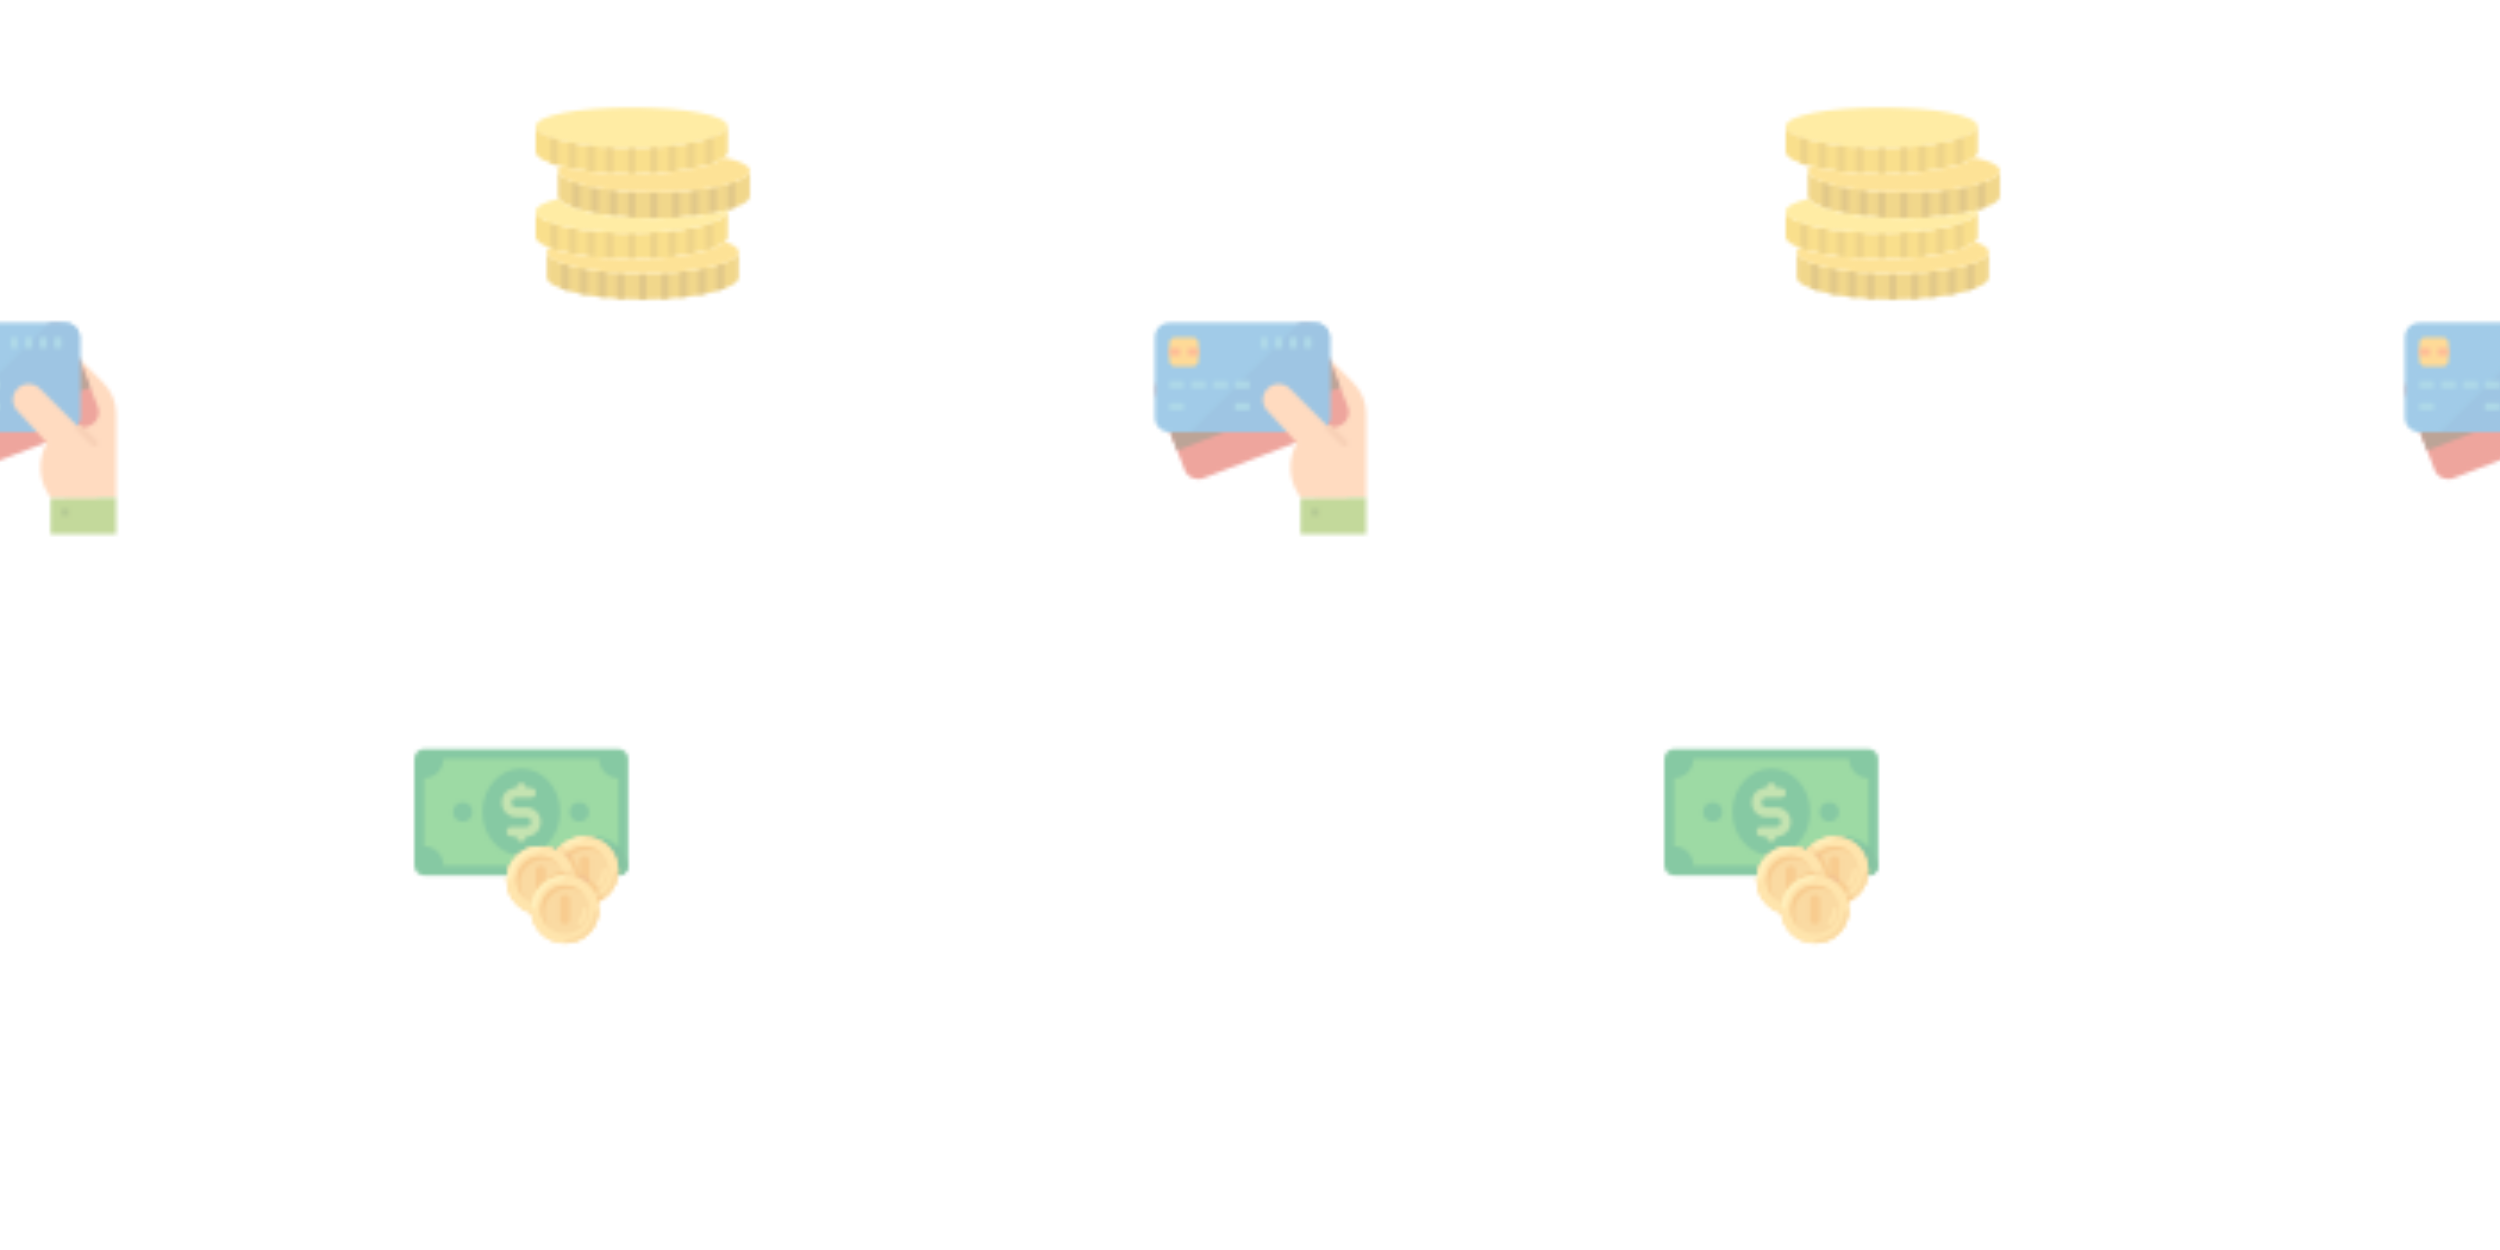 <svg x="0" y="0" width="700" height="350" viewBox="0 0 700 350" xmlns="http://www.w3.org/2000/svg" xmlns:xlink="http://www.w3.org/1999/xlink" xmlns:fi="http://pattern.flaticon.com/"><rect x="0px" y="0px" width="100%" height="100%" opacity="0" fill="#ffffff"/><defs><g transform="matrix(1.034 0 0 1.034 150 27)" id="L1_1"><path d="M29,48c-14.359,0-26-2.962-26-6v6.996C3.008,52.032,14.645,55,29,55   s25.992-2.968,26-6.004V42C55,45.038,43.359,48,29,48" id="XMLID_148_" fill="#e4af18"/><path d="M26,37c-14.359,0-26-2.962-26-6v6.996C0.008,41.032,11.645,44,26,44   s25.992-2.968,26-6.004V31C52,34.038,40.359,37,26,37" id="XMLID_147_" fill="#f4bf1a"/><path d="M32,26c-14.359,0-26-2.962-26-6v6.996C6.008,30.032,17.645,33,32,33   s25.992-2.968,26-6.004V20C58,23.038,46.359,26,32,26" id="XMLID_146_" fill="#e4af18"/><path d="M52,8.13C52,11.167,40.359,14,26,14C11.641,14,0,11.167,0,8.13   C0,5.092,11.641,3,26,3C40.359,3,52,5.092,52,8.13" id="XMLID_145_" fill="#ffd949"/><path d="M26,14C11.641,14,0,11.038,0,8v6.996C0.008,18.032,11.645,21,26,21   s25.992-2.968,26-6.004V8C52,11.038,40.359,14,26,14" id="XMLID_144_" fill="#f4bf1a"/><path d="M4,11.074v6.995c0.608,0.224,1.274,0.44,2,0.646v-6.996   C5.274,11.513,4.608,11.297,4,11.074" id="XMLID_143_" fill="#dca815"/><path d="M46,11.719v6.996c0.726-0.206,1.392-0.422,2-0.646v-6.995   C47.392,11.298,46.726,11.513,46,11.719" id="XMLID_142_" fill="#dca815"/><path d="M9,12.445v6.997c0.64,0.133,1.307,0.259,2,0.378v-6.997   C10.307,12.704,9.64,12.578,9,12.445" id="XMLID_141_" fill="#dca815"/><path d="M41,12.823v6.998c0.693-0.12,1.36-0.246,2-0.379v-6.997   C42.36,12.578,41.693,12.704,41,12.823" id="XMLID_140_" fill="#dca815"/><path d="M14,13.269v6.998c0.652,0.084,1.317,0.162,2,0.232v-6.998   C15.317,13.431,14.652,13.352,14,13.269" id="XMLID_139_" fill="#dca815"/><path d="M36,13.502V20.5c0.683-0.071,1.348-0.149,2-0.232v-6.999   C37.348,13.354,36.683,13.432,36,13.502" id="XMLID_138_" fill="#dca815"/><path d="M19,13.759v6.999c0.657,0.046,1.323,0.087,2,0.12v-7   C20.323,13.845,19.657,13.805,19,13.759" id="XMLID_137_" fill="#dca815"/><path d="M31,13.878v7c0.677-0.033,1.343-0.074,2-0.12v-6.999   C32.343,13.805,31.677,13.845,31,13.878" id="XMLID_136_" fill="#dca815"/><path d="M26,14c-0.335,0-0.668-0.003-1-0.006v7C25.332,20.997,25.665,21,26,21   s0.668-0.003,1-0.006v-7C26.668,13.997,26.335,14,26,14" id="XMLID_135_" fill="#dca815"/><path d="M10,23.074v6.995c0.608,0.224,1.274,0.44,2,0.646v-6.996   C11.274,23.513,10.608,23.297,10,23.074" id="XMLID_134_" fill="#c49214"/><path d="M52,23.719v6.996c0.726-0.206,1.392-0.422,2-0.646v-6.995   C53.392,23.298,52.726,23.513,52,23.719" id="XMLID_133_" fill="#c49214"/><path d="M15,24.445v6.997c0.64,0.133,1.307,0.259,2,0.378v-6.997   C16.307,24.704,15.64,24.578,15,24.445" id="XMLID_132_" fill="#c49214"/><path d="M47,24.823v6.998c0.693-0.12,1.36-0.246,2-0.379v-6.997   C48.36,24.578,47.693,24.704,47,24.823" id="XMLID_131_" fill="#c49214"/><path d="M20,25.27v6.998c0.652,0.084,1.317,0.162,2,0.232v-6.998   C21.317,25.431,20.652,25.353,20,25.27" id="XMLID_130_" fill="#c49214"/><path d="M42,25.501V32.5c0.683-0.071,1.348-0.149,2-0.232V25.27   C43.348,25.354,42.683,25.432,42,25.501" id="XMLID_129_" fill="#c49214"/><path d="M25,25.759v6.999c0.657,0.046,1.323,0.087,2,0.12v-7   C26.323,25.845,25.657,25.805,25,25.759" id="XMLID_128_" fill="#c49214"/><path d="M37,25.878v7c0.677-0.033,1.343-0.074,2-0.12v-6.999   C38.343,25.805,37.677,25.845,37,25.878" id="XMLID_127_" fill="#c49214"/><path d="M32,26c-0.335,0-0.668-0.003-1-0.006v7C31.332,32.997,31.665,33,32,33   s0.668-0.003,1-0.006v-7C32.668,25.997,32.335,26,32,26" id="XMLID_126_" fill="#c49214"/><path d="M4,34.074v6.995c0.608,0.224,1.274,0.439,2,0.646v-6.996   C5.274,34.513,4.608,34.297,4,34.074" id="XMLID_125_" fill="#dca815"/><path d="M46,34.719v6.996c0.726-0.206,1.392-0.422,2-0.646v-6.995   C47.392,34.298,46.726,34.513,46,34.719" id="XMLID_124_" fill="#dca815"/><path d="M9,35.445v6.997c0.64,0.133,1.307,0.259,2,0.378v-6.997   C10.307,35.704,9.64,35.578,9,35.445" id="XMLID_123_" fill="#dca815"/><path d="M41,35.823v6.998c0.693-0.12,1.36-0.246,2-0.379v-6.997   C42.36,35.578,41.693,35.704,41,35.823" id="XMLID_122_" fill="#dca815"/><path d="M14,36.27v6.998c0.652,0.084,1.317,0.162,2,0.232v-6.998   C15.317,36.431,14.652,36.353,14,36.27" id="XMLID_121_" fill="#dca815"/><path d="M36,36.501V43.5c0.683-0.071,1.348-0.149,2-0.232V36.27   C37.348,36.354,36.683,36.432,36,36.501" id="XMLID_120_" fill="#dca815"/><path d="M19,36.759v6.999c0.657,0.046,1.323,0.087,2,0.12v-7   C20.323,36.845,19.657,36.805,19,36.759" id="XMLID_119_" fill="#dca815"/><path d="M31,36.878v7c0.677-0.033,1.343-0.074,2-0.12v-6.999   C32.343,36.805,31.677,36.845,31,36.878" id="XMLID_118_" fill="#dca815"/><path d="M26,37c-0.335,0-0.668-0.003-1-0.006v7C25.332,43.997,25.665,44,26,44   s0.668-0.003,1-0.006v-7C26.668,36.997,26.335,37,26,37" id="XMLID_117_" fill="#dca815"/><path d="M7,45.074v6.995c0.608,0.224,1.274,0.439,2,0.646v-6.996   C8.274,45.513,7.608,45.297,7,45.074" id="XMLID_116_" fill="#c49214"/><path d="M49,45.719v6.996c0.726-0.206,1.392-0.422,2-0.646v-6.995   C50.392,45.298,49.726,45.513,49,45.719" id="L1_3" fill="#c49214"/><path d="M12,46.445v6.997c0.64,0.133,1.307,0.259,2,0.378v-6.997   C13.307,46.704,12.64,46.578,12,46.445" id="L1_4" fill="#c49214"/><path d="M44,46.823v6.998c0.693-0.12,1.36-0.246,2-0.379v-6.997   C45.36,46.578,44.693,46.704,44,46.823" id="L1_5" fill="#c49214"/><path d="M17,47.27v6.998c0.652,0.084,1.317,0.162,2,0.232v-6.998   C18.317,47.431,17.652,47.353,17,47.27" id="L1_6" fill="#c49214"/><path d="M39,47.501V54.5c0.683-0.071,1.348-0.149,2-0.232V47.27   C40.348,47.354,39.683,47.432,39,47.501" id="L1_7" fill="#c49214"/><path d="M22,47.759v6.999c0.657,0.046,1.323,0.087,2,0.12v-7   C23.323,47.845,22.657,47.805,22,47.759" id="L1_8" fill="#c49214"/><path d="M34,47.878v7c0.677-0.033,1.343-0.074,2-0.12v-6.999   C35.343,47.805,34.677,47.845,34,47.878" id="L1_9" fill="#c49214"/><path d="M29,48c-0.335,0-0.668-0.003-1-0.006v7C28.332,54.997,28.665,55,29,55   s0.668-0.003,1-0.006v-7C29.668,47.997,29.335,48,29,48" id="L1_10" fill="#c49214"/><path d="M51.212,39.372C48.372,41.87,38.163,44,26,44c-9.51,0-17.823-1.303-22.356-3.065   C3.227,41.313,3,41.713,3,42.13C3,45.168,14.641,48,29,48c14.36,0,26-2.832,26-5.87C55,41.083,53.615,40.147,51.212,39.372" id="L1_11" fill="#fcc62d"/><path d="M32,33c-13.213,0-24.116-2.515-25.774-5.283C2.347,28.596,0,29.767,0,31.13   C0,34.167,11.641,37,26,37c14.359,0,26-2.833,26-5.87c0-0.134-0.03-0.265-0.075-0.395C47.156,32.077,40.002,33,32,33" id="L1_12" fill="#ffd949"/><path d="M50.993,16.549C47.882,18.969,37.874,21,26,21c-7.668,0-14.559-0.848-19.318-2.1   C6.241,19.29,6,19.7,6,20.13C6,23.168,17.641,26,32,26c14.359,0,26-2.832,26-5.87C58,18.678,55.337,17.443,50.993,16.549" id="L1_13" fill="#fcc62d"/></g><g transform="matrix(0.1 0 0 0.1 -26.665 90.335)" id="L1_15"><path d="M 555.879 168.52 L 449.105 61.543 L 449.105 490.23 L 592 490.23 L 592 255.379 C 592 222.77 578.996 191.508 555.879 168.52 Z M 555.879 168.52 " fill="#ffb782" fill-opacity="1" stroke="none"/><path d="M 83.457 412.117 L 2.738 202.57 C -5.363 181.535 5.117 157.906 26.164 149.801 L 407.156 3.047 C 428.191 -5.055 451.82 5.426 459.922 26.473 L 540.641 236.02 C 548.742 257.055 538.262 280.684 517.215 288.789 L 136.234 435.543 C 115.188 443.645 91.57 433.152 83.457 412.117 Z M 83.457 412.117 " fill="#de4c3c" fill-opacity="1" stroke="none"/><path d="M 489.012 101.961 L 32.195 279.031 L 62.613 357.992 L 519.449 181.004 Z M 489.012 101.961 " fill="#7a4930" fill-opacity="1" stroke="none"/><path d="M 0.004 265.68 L 0.004 41.129 C 0.004 18.582 18.285 0.301 40.832 0.301 L 449.105 0.301 C 471.652 0.301 489.934 18.582 489.934 41.129 L 489.934 265.68 C 489.934 288.227 471.652 306.508 449.105 306.508 L 40.832 306.508 C 18.285 306.508 0.004 288.227 0.004 265.68 Z M 0.004 265.68 " fill="#4398d1" fill-opacity="1" stroke="none"/><path d="M 449.105 0.301 L 405.727 0.301 L 99.52 306.508 L 449.105 306.508 C 471.652 306.508 489.934 288.227 489.934 265.68 L 489.934 41.129 C 489.934 18.582 471.652 0.301 449.105 0.301 Z M 449.105 0.301 " fill="#3e8cc7" fill-opacity="1" stroke="none"/><path d="M 40.832 163.609 L 81.66 163.609 L 81.66 184.023 L 40.832 184.023 Z M 40.832 163.609 " fill="#5eb3d1" fill-opacity="1" stroke="none"/><path d="M 40.832 224.852 L 81.66 224.852 L 81.66 245.266 L 40.832 245.266 Z M 40.832 224.852 " fill="#5eb3d1" fill-opacity="1" stroke="none"/><path d="M 224.555 224.852 L 265.383 224.852 L 265.383 245.266 L 224.555 245.266 Z M 224.555 224.852 " fill="#5eb3d1" fill-opacity="1" stroke="none"/><path d="M 102.074 163.609 L 142.898 163.609 L 142.898 184.023 L 102.074 184.023 Z M 102.074 163.609 " fill="#5eb3d1" fill-opacity="1" stroke="none"/><path d="M 163.312 163.609 L 204.141 163.609 L 204.141 184.023 L 163.312 184.023 Z M 163.312 163.609 " fill="#5eb3d1" fill-opacity="1" stroke="none"/><path d="M 224.555 163.609 L 265.383 163.609 L 265.383 184.023 L 224.555 184.023 Z M 224.555 163.609 " fill="#5eb3d1" fill-opacity="1" stroke="none"/><path d="M 418.484 41.129 L 438.898 41.129 L 438.898 71.75 L 418.484 71.75 Z M 418.484 41.129 " fill="#5eb3d1" fill-opacity="1" stroke="none"/><path d="M 377.656 41.129 L 398.07 41.129 L 398.07 71.75 L 377.656 71.75 Z M 377.656 41.129 " fill="#5eb3d1" fill-opacity="1" stroke="none"/><path d="M 336.828 41.129 L 357.242 41.129 L 357.242 71.75 L 336.828 71.75 Z M 336.828 41.129 " fill="#5eb3d1" fill-opacity="1" stroke="none"/><path d="M 296.004 41.129 L 316.414 41.129 L 316.414 71.75 L 296.004 71.75 Z M 296.004 41.129 " fill="#5eb3d1" fill-opacity="1" stroke="none"/><path d="M 408.277 490.23 L 592 490.23 L 592 592.297 L 408.277 592.297 Z M 408.277 490.23 " fill="#88b337" fill-opacity="1" stroke="none"/><path d="M 378.32 184.688 C 361.008 167.438 332.992 167.488 315.742 184.801 C 299.062 201.539 298.484 228.434 314.426 245.879 L 398.07 337.129 C 372.93 381.129 374.004 435.387 400.855 478.359 L 408.277 490.23 L 540.965 490.23 L 540.965 347.336 Z M 378.32 184.688 " fill="#ffb782" fill-opacity="1" stroke="none"/><path d="M 438.898 520.852 L 459.312 520.852 L 459.312 541.266 L 438.898 541.266 Z M 438.898 520.852 " fill="#6b962a" fill-opacity="1" stroke="none"/><path d="M 40.832 106.453 L 40.832 57.461 C 40.832 48.438 48.141 41.129 57.164 41.129 L 106.156 41.129 C 115.18 41.129 122.484 48.438 122.484 57.461 L 122.484 106.453 C 122.484 115.477 115.18 122.785 106.156 122.785 L 57.164 122.785 C 48.141 122.785 40.832 115.477 40.832 106.453 Z M 40.832 106.453 " fill="#fdb62f" fill-opacity="1" stroke="none"/><path d="M 40.832 71.75 L 71.453 71.75 L 71.453 92.164 L 40.832 92.164 Z M 40.832 71.75 " fill="#fd7b2f" fill-opacity="1" stroke="none"/><path d="M 91.867 71.75 L 122.484 71.75 L 122.484 92.164 L 91.867 92.164 Z M 91.867 71.75 " fill="#fd7b2f" fill-opacity="1" stroke="none"/><path d="M 530.758 347.336 C 528.055 347.336 525.453 346.262 523.543 344.344 L 482.715 303.516 C 478.797 299.465 478.91 293.004 482.973 289.082 C 486.934 285.266 493.199 285.266 497.148 289.082 L 537.977 329.91 C 541.957 333.902 541.957 340.363 537.977 344.344 C 536.055 346.262 533.465 347.336 530.758 347.336 Z M 530.758 347.336 " fill="#f2a46f" fill-opacity="1" stroke="none"/></g><g transform="matrix(0.117 0 0 0.117 116 207)" id="L1_16"><path d="M488.727,325.818H23.273C10.473,325.818,0,315.345,0,302.545v-256  c0-12.8,10.473-23.273,23.273-23.273h465.455c12.8,0,23.273,10.473,23.273,23.273v256C512,315.345,501.527,325.818,488.727,325.818z  " fill="#0e9347"/><path d="M430.545,232.727c-26.764,0-51.2,12.8-65.164,33.745C353.745,260.655,340.945,256,325.818,256  c-40.727,0-74.473,30.255-80.291,69.818h243.2c11.636,0,20.945-8.145,23.273-19.782  C507.345,265.309,472.436,232.727,430.545,232.727z" fill="#0d8944"/><path d="M442.182,302.545H69.818c0-25.6-20.945-46.545-46.545-46.545V93.091  c25.6,0,46.545-20.945,46.545-46.545h372.364c0,25.6,20.945,46.545,46.545,46.545V256C463.127,256,442.182,276.945,442.182,302.545z  " fill="#3bb54a"/><g><path d="M430.545,232.727c-26.764,0-51.2,12.8-65.164,33.745C353.745,260.655,340.945,256,325.818,256   c-32.582,0-60.509,18.618-73.309,46.545h189.673c0-25.6,19.782-45.382,45.382-46.545   C472.436,242.036,452.655,232.727,430.545,232.727z" fill="#0e9347"/><ellipse cx="256px" cy="174px" rx="93px" ry="104px" fill="#0e9347"/><circle cx="116" cy="174" r="23" fill="#0e9347"/><circle cx="395" cy="174" r="23" fill="#0e9347"/></g><path d="M267.636,162.909h-23.273c-6.982,0-11.636-4.655-11.636-11.636c0-6.982,4.655-11.636,11.636-11.636  h34.909c6.982,0,11.636-4.655,11.636-11.636c0-6.982-4.655-11.636-11.636-11.636h-11.636c0-6.982-4.655-11.636-11.636-11.636  c-6.982,0-11.636,4.655-11.636,11.636c-19.782,0-34.909,15.127-34.909,34.909s15.127,34.909,34.909,34.909h23.273  c6.982,0,11.636,4.655,11.636,11.636c0,6.982-4.655,11.636-11.636,11.636h-34.909c-6.982,0-11.636,4.655-11.636,11.636  c0,6.982,4.655,11.636,11.636,11.636h11.636c0,6.982,4.655,11.636,11.636,11.636c6.982,0,11.636-4.655,11.636-11.636  c19.782,0,34.909-15.127,34.909-34.909S287.418,162.909,267.636,162.909z" fill="#89c763"/><circle cx="302" cy="337" r="81" fill="#ffca5d"/><circle cx="407" cy="314" r="81" fill="#f6b545"/><path d="M407.273,232.727c-45.382,0-81.455,36.073-81.455,81.455s36.073,81.455,81.455,81.455  s81.455-36.073,81.455-81.455S452.655,232.727,407.273,232.727z M407.273,372.364c-32.582,0-58.182-25.6-58.182-58.182  S374.691,256,407.273,256s58.182,25.6,58.182,58.182S439.855,372.364,407.273,372.364z" fill="#ffcb5b"/><path d="M407.273,394.473L407.273,394.473c45.382,1.164,81.455-36.073,81.455-80.291h-1.164  c-5.818,0-10.473,4.655-11.636,10.473c-2.327,16.291-10.473,31.418-22.109,41.891c-9.309,9.309-22.109,15.127-36.073,17.454  C411.927,384,407.273,388.655,407.273,394.473z" fill="#f6b545"/><path d="M407.273,233.891L407.273,233.891c-45.382-1.164-81.455,36.073-81.455,80.291h1.164  c5.818,0,10.473-4.655,11.636-10.473c2.327-16.291,10.473-31.418,22.109-41.891c9.309-9.309,22.109-15.127,36.073-17.455  C402.618,244.364,407.273,239.709,407.273,233.891z" fill="#ffe27a"/><path d="M357.236,322.327c0-32.582,25.6-58.182,58.182-58.182c13.964,0,26.764,4.655,37.236,13.964  C441.018,264.145,425.891,256,407.273,256c-32.582,0-58.182,25.6-58.182,58.182c0,18.618,8.145,33.745,20.945,44.218  C361.891,349.091,357.236,336.291,357.236,322.327z" fill="#f19920"/><path d="M442.182,350.255c-1.164,0-2.327,0-3.491-1.164c-2.327-2.327-2.327-5.818,0-8.145  c6.982-6.982,10.473-17.455,10.473-26.764c0-3.491,2.327-5.818,5.818-5.818c3.491,0,5.818,2.327,5.818,5.818  c0,12.8-4.655,25.6-12.8,34.909C445.673,350.255,443.345,350.255,442.182,350.255z" fill="#ffcb5b"/><g><path d="M407.273,349.091c-6.982,0-11.636-4.655-11.636-11.636v-46.545c0-6.982,4.655-11.636,11.636-11.636   s11.636,4.655,11.636,11.636v46.545C418.909,344.436,414.255,349.091,407.273,349.091z" fill="#f19920"/><path d="M450.327,382.836c-8.145-29.091-29.091-52.364-55.855-62.836c-4.655-26.764-22.109-50.036-44.218-64   c-13.964,15.127-23.273,34.909-23.273,57.018c0,45.382,36.073,81.455,81.455,81.455   C423.564,395.636,437.527,390.982,450.327,382.836z" fill="#f19920"/></g><g><path d="M370.036,358.4c-8.145-10.473-13.964-23.273-13.964-37.236c0-16.291,6.982-31.418,18.618-41.891   c-2.327-3.491-4.655-5.818-6.982-8.145c-11.636,10.473-18.618,25.6-18.618,43.055C349.091,332.8,357.236,347.927,370.036,358.4z" fill="#e78825"/><path d="M395.636,321.164v16.291c0,6.982,4.655,11.636,11.636,11.636s11.636-4.655,11.636-11.636v-2.327   C411.927,329.309,403.782,324.655,395.636,321.164z" fill="#e78825"/></g><path d="M450.327,382.836c-2.327-8.145-4.655-15.127-9.309-22.109c-9.309,6.982-20.945,11.636-33.745,11.636  c-32.582,0-58.182-25.6-58.182-58.182c0-17.455,6.982-32.582,18.618-43.055c-5.818-5.818-11.636-10.473-18.618-13.964  c-13.964,15.127-23.273,34.909-23.273,57.018c0,45.382,36.073,81.455,81.455,81.455  C423.564,395.636,437.527,390.982,450.327,382.836z" fill="#f6b545"/><path d="M446.836,372.364c-8.145,5.818-18.618,9.309-29.091,11.636c-5.818,1.164-10.473,5.818-10.473,11.636  l0,0c16.291,0,30.255-4.655,43.055-12.8C449.164,379.345,448,375.855,446.836,372.364z" fill="#f19920"/><path d="M349.091,257.164c-13.964,15.127-23.273,34.909-23.273,57.018h1.164  c5.818,0,10.473-4.655,11.636-10.473c2.327-16.291,10.473-30.255,20.945-40.727C356.073,261.818,352.582,259.491,349.091,257.164z" fill="#ffcb5b"/><circle cx="302" cy="337" r="81" fill="#f6b545"/><path d="M290.909,395.636c0,8.145,1.164,15.127,3.491,23.273c2.327,0,5.818,0,8.145,0  c45.382,0,81.455-36.073,81.455-81.455c0-8.145-1.164-15.127-3.491-23.273c-2.327,0-5.818,0-8.145,0  C326.982,314.182,290.909,350.255,290.909,395.636z" fill="#f19920"/><path d="M302.545,256c-45.382,0-81.455,36.073-81.455,81.455s36.073,81.455,81.455,81.455  S384,382.836,384,337.455S347.927,256,302.545,256z M302.545,395.636c-32.582,0-58.182-25.6-58.182-58.182  s25.6-58.182,58.182-58.182s58.182,25.6,58.182,58.182S335.127,395.636,302.545,395.636z" fill="#ffcb5b"/><path d="M302.545,417.745L302.545,417.745C347.927,418.909,384,381.673,384,337.455h-1.164  c-5.818,0-10.473,4.655-11.636,10.473c-2.327,16.291-10.473,31.418-22.109,41.891c-9.309,9.309-22.109,15.127-36.073,17.455  C307.2,407.273,302.545,411.927,302.545,417.745z" fill="#f6b545"/><path d="M302.545,257.164L302.545,257.164c-45.382-1.164-81.455,36.073-81.455,80.291h1.164  c5.818,0,10.473-4.655,11.636-10.473c2.327-16.291,10.473-31.418,22.109-41.891c9.309-9.309,22.109-15.127,36.073-17.455  C297.891,267.636,302.545,262.982,302.545,257.164z" fill="#ffe27a"/><path d="M252.509,345.6c0-32.582,25.6-58.182,58.182-58.182c13.964,0,26.764,4.655,37.236,13.964  c-11.636-13.964-26.764-22.109-45.382-22.109c-32.582,0-58.182,25.6-58.182,58.182c0,18.618,8.145,33.745,20.945,44.218  C257.164,372.364,252.509,359.564,252.509,345.6z" fill="#f19920"/><path d="M337.455,373.527c-1.164,0-2.327,0-3.491-1.164c-2.327-2.327-2.327-5.818,0-8.145  c6.982-6.982,10.473-17.455,10.473-26.764c0-3.491,2.327-5.818,5.818-5.818c3.491,0,5.818,2.327,5.818,5.818  c0,12.8-4.655,25.6-12.8,34.909C340.945,373.527,338.618,373.527,337.455,373.527z" fill="#ffcb5b"/><path d="M302.545,372.364c-6.982,0-11.636-4.655-11.636-11.636v-46.545c0-6.982,4.655-11.636,11.636-11.636  c6.982,0,11.636,4.655,11.636,11.636v46.545C314.182,367.709,309.527,372.364,302.545,372.364z" fill="#f19920"/><g><path d="M356.073,315.345c2.327,6.982,4.655,13.964,4.655,22.109c0,32.582-25.6,58.182-58.182,58.182   c-3.491,0-8.145,0-11.636-1.164v1.164c0,8.145,1.164,15.127,3.491,23.273c2.327,0,5.818,0,8.145,0   c45.382,0,81.455-36.073,81.455-81.455c0-8.145-1.164-15.127-3.491-23.273c-2.327,0-5.818,0-8.145,0   C366.545,314.182,361.891,314.182,356.073,315.345z" fill="#f6b545"/><circle cx="360" cy="407" r="81" fill="#f6b545"/></g><path d="M360.727,325.818c-45.382,0-81.455,36.073-81.455,81.455s36.073,81.455,81.455,81.455  s81.455-36.073,81.455-81.455S406.109,325.818,360.727,325.818z M360.727,465.455c-32.582,0-58.182-25.6-58.182-58.182  s25.6-58.182,58.182-58.182s58.182,25.6,58.182,58.182S393.309,465.455,360.727,465.455z" fill="#ffcb5b"/><path d="M360.727,487.564L360.727,487.564c45.382,1.164,81.455-36.073,81.455-80.291h-1.164  c-5.818,0-10.473,4.655-11.636,10.473c-2.327,16.291-10.473,31.418-22.109,41.891c-9.309,9.309-22.109,15.127-36.073,17.455  C365.382,477.091,360.727,481.745,360.727,487.564z" fill="#f6b545"/><path d="M360.727,326.982L360.727,326.982c-45.382-1.164-81.455,36.073-81.455,80.291h1.164  c5.818,0,10.473-4.655,11.636-10.473c2.327-16.291,10.473-31.418,22.109-41.891c9.309-9.309,22.109-15.127,36.073-17.455  C356.073,337.455,360.727,332.8,360.727,326.982z" fill="#ffe27a"/><path d="M310.691,415.418c0-32.582,25.6-58.182,58.182-58.182c13.964,0,26.764,4.655,37.236,13.964  c-11.636-13.964-26.764-22.109-45.382-22.109c-32.582,0-58.182,25.6-58.182,58.182c0,18.618,8.145,33.745,20.945,44.218  C315.345,442.182,310.691,429.382,310.691,415.418z" fill="#f19920"/><path d="M395.636,443.345c-1.164,0-2.327,0-3.491-1.164c-2.327-2.327-2.327-5.818,0-8.145  c6.982-6.982,10.473-17.455,10.473-26.764c0-3.491,2.327-5.818,5.818-5.818s5.818,2.327,5.818,5.818c0,12.8-4.655,25.6-12.8,34.909  C399.127,443.345,396.8,443.345,395.636,443.345z" fill="#ffcb5b"/><path d="M360.727,442.182c-6.982,0-11.636-4.655-11.636-11.636V384c0-6.982,4.655-11.636,11.636-11.636  c6.982,0,11.636,4.655,11.636,11.636v46.545C372.364,437.527,367.709,442.182,360.727,442.182z" fill="#f19920"/></g><g transform="matrix(0.121 0 0 0.121 274 259)"><path d="M464.04,404.82c0,97.6-96,92-215.2,92s-215.2,4.8-215.2-92c0-97.6,96-260,215.2-260  C368.04,145.62,464.04,308.02,464.04,404.82z" fill="#f2b233"/><path d="M248.84,145.62c119.2,0,215.2,162.4,215.2,260s-96,92-215.2,92" fill="#dd981d"/><path d="M144.04,44.82c0-47.2,47.2-44.8,104.8-44.8s104.8-2.4,104.8,44.8s-47.2,126.4-104.8,126.4  S144.04,92.02,144.04,44.82z" fill="#f2b233"/><path d="M248.84,0.02c57.6,0,104.8-2.4,104.8,44.8s-47.2,126.4-104.8,126.4" fill="#dd981d"/><path d="M340.84,154.42c0,8-6.4,14.4-14.4,14.4h-155.2c-8,0-14.4-6.4-14.4-14.4v-4c0-8,6.4-14.4,14.4-14.4  h156c8,0,14.4,6.4,14.4,14.4v4H340.84z" fill="#04af76"/><path d="M168.84,136.82h158.4c8,0,14.4,6.4,14.4,14.4v4c0,8-8,14.4-16,14.4" fill="#008c61"/><circle cx="248" cy="339" r="96" fill="#04af76"/><path d="M180.84,271.22c37.6-37.6,98.4-37.6,136,0s37.6,98.4,0,136" fill="#008c61"/><path d="M240.84,416.82v-20c-16-0.8-24.8-4-32-8l4.8-21.6c8,4,18.4,8,30.4,8c10.4,0,17.6-4,17.6-11.2  s-5.6-11.2-20-16c-20-6.4-32.8-16-32.8-33.6c0-16,7.2-28.8,31.2-32.8v-16.8h16v16c16,0.8,21.6,3.2,27.2,6.4l-4.8,20.8  c-4.8-2.4-12.8-6.4-26.4-6.4c-12,0-16,4.8-16,10.4c0,6.4,6.4,9.6,22.4,16c21.6,8,30.4,17.6,30.4,34.4s-8.8,30.4-32.8,34.4v20H240.84  z" fill="#fff6e1"/><g><path d="M248.84,264.82v36.8c0,0,2.4,0,4,0c13.6,0,21.6,4,26.4,6.4l4.8-20.8c-6.4-3.2-11.2-6.4-27.2-6.4v-16   H248.84z" fill="#ffeebd"/><path d="M259.24,327.22c-4-1.6-8-3.2-10.4-4v27.2c8,4,12.8,8,12.8,13.6c0,6.4-4.8,9.6-12.8,11.2v41.6h8   v-20.8c24-4,32.8-17.6,32.8-34.4C289.64,344.82,280.84,335.22,259.24,327.22z" fill="#ffeebd"/></g></g></defs><g fi:class="KUsePattern" opacity="0.5"><pattern id="pattern_L1_1" width="350" height="350" patternUnits="userSpaceOnUse"><use xlink:href="#L1_1" x="-350" y="-350"/><use xlink:href="#L1_1" x="0" y="-350"/><use xlink:href="#L1_1" x="350" y="-350"/><use xlink:href="#L1_1" x="-350" y="0"/><use xlink:href="#L1_1" x="0" y="0"/><use xlink:href="#L1_1" x="350" y="0"/><use xlink:href="#L1_1" x="-350" y="350"/><use xlink:href="#L1_1" x="0" y="350"/><use xlink:href="#L1_1" x="350" y="350"/></pattern><rect x="0" y="0" width="100%" height="100%" fill="url(#pattern_L1_1)"/></g><g fi:class="KUsePattern" opacity="0.5"><pattern id="pattern_L1_15" width="350" height="350" patternUnits="userSpaceOnUse"><use xlink:href="#L1_15" x="-350" y="-350"/><use xlink:href="#L1_15" x="0" y="-350"/><use xlink:href="#L1_15" x="350" y="-350"/><use xlink:href="#L1_15" x="-350" y="0"/><use xlink:href="#L1_15" x="0" y="0"/><use xlink:href="#L1_15" x="350" y="0"/><use xlink:href="#L1_15" x="-350" y="350"/><use xlink:href="#L1_15" x="0" y="350"/><use xlink:href="#L1_15" x="350" y="350"/></pattern><rect x="0" y="0" width="100%" height="100%" fill="url(#pattern_L1_15)"/></g><g fi:class="KUsePattern" opacity="0.5"><pattern id="pattern_L1_16" width="350" height="350" patternUnits="userSpaceOnUse"><use xlink:href="#L1_16" x="-350" y="-350"/><use xlink:href="#L1_16" x="0" y="-350"/><use xlink:href="#L1_16" x="350" y="-350"/><use xlink:href="#L1_16" x="-350" y="0"/><use xlink:href="#L1_16" x="0" y="0"/><use xlink:href="#L1_16" x="350" y="0"/><use xlink:href="#L1_16" x="-350" y="350"/><use xlink:href="#L1_16" x="0" y="350"/><use xlink:href="#L1_16" x="350" y="350"/></pattern><rect x="0" y="0" width="100%" height="100%" fill="url(#pattern_L1_16)"/></g><g fi:class="KUsePattern" transform="matrix(1 0 0 1 20 20)" opacity="0.5"><pattern id="pattern_UNKNOWN" width="350" height="350" patternUnits="userSpaceOnUse"><use xlink:href="#UNKNOWN" x="-350" y="-350"/><use xlink:href="#UNKNOWN" x="0" y="-350"/><use xlink:href="#UNKNOWN" x="350" y="-350"/><use xlink:href="#UNKNOWN" x="-350" y="0"/><use xlink:href="#UNKNOWN" x="0" y="0"/><use xlink:href="#UNKNOWN" x="350" y="0"/><use xlink:href="#UNKNOWN" x="-350" y="350"/><use xlink:href="#UNKNOWN" x="0" y="350"/><use xlink:href="#UNKNOWN" x="350" y="350"/></pattern><rect x="0" y="0" width="100%" height="100%" fill="url(#pattern_UNKNOWN)"/></g></svg>